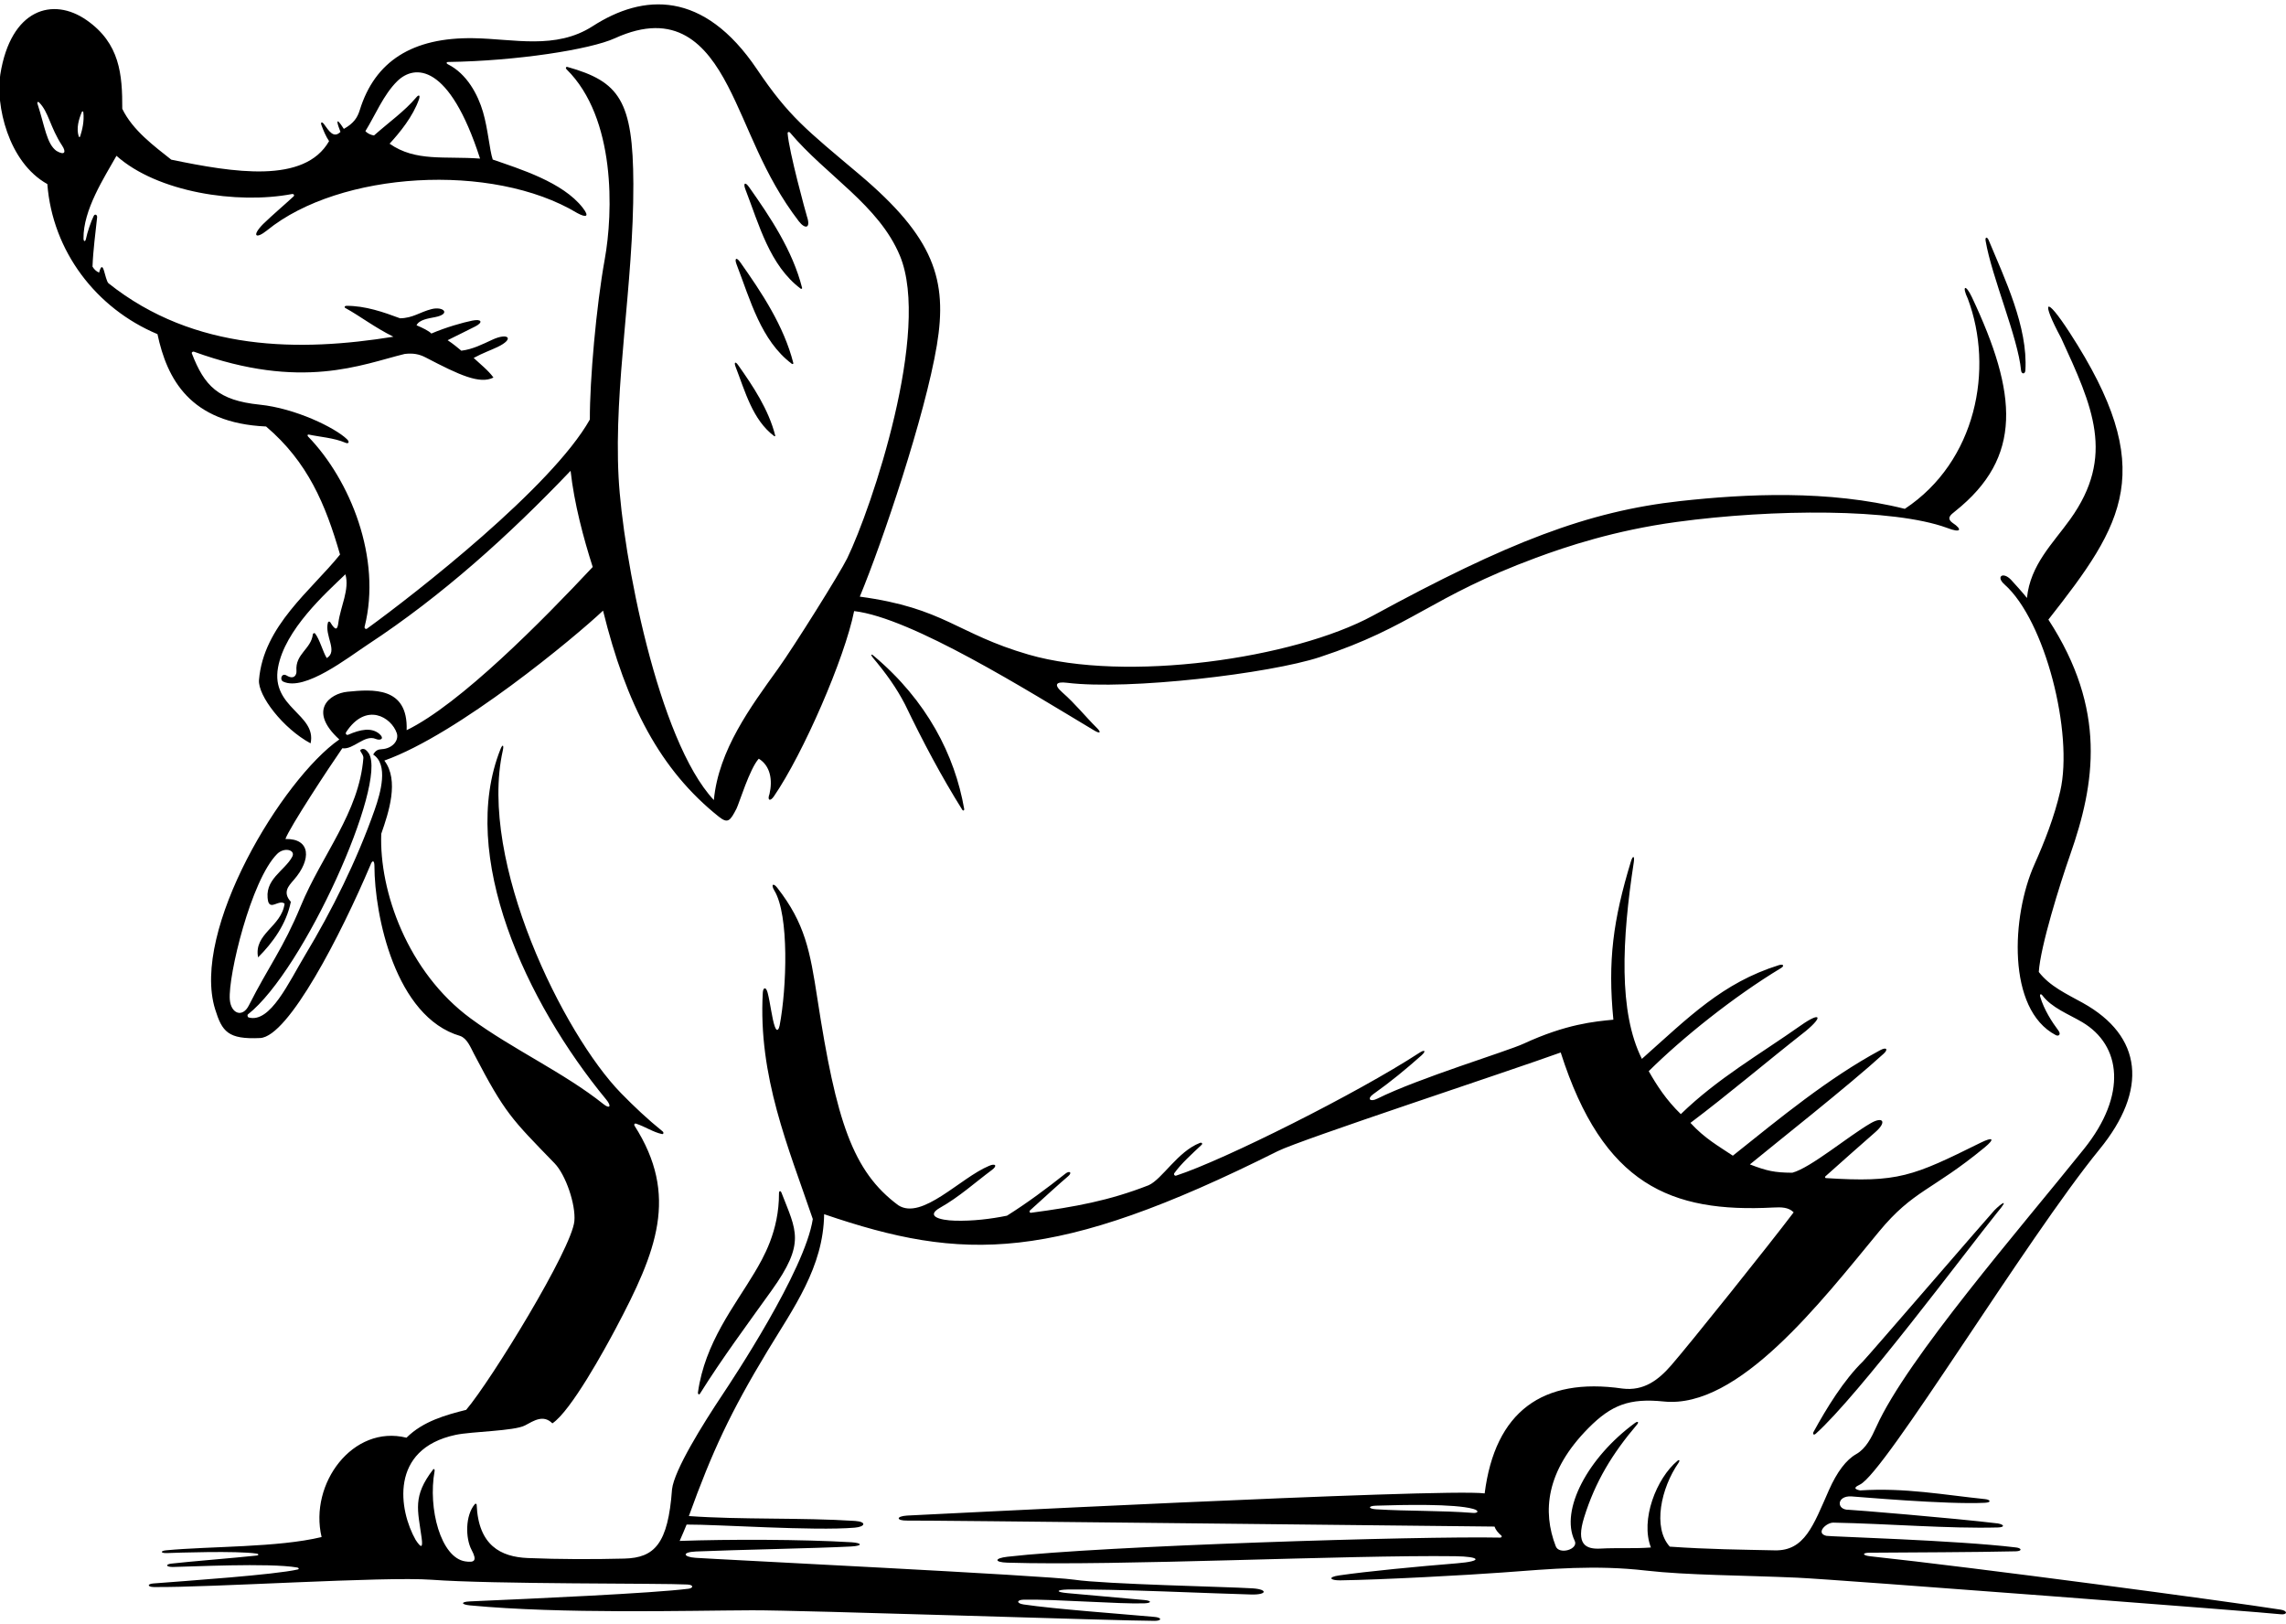 <?xml version="1.0" encoding="UTF-8"?>
<svg xmlns="http://www.w3.org/2000/svg" xmlns:xlink="http://www.w3.org/1999/xlink" width="501pt" height="356pt" viewBox="0 0 501 356" version="1.1">
<g id="surface1">
<path style=" stroke:none;fill-rule:nonzero;fill:rgb(0%,0%,0%);fill-opacity:1;" d="M 499.867 352.773 C 488.02 350.906 433.02 343.551 409.766 341.055 C 408.148 340.859 408.066 340.297 409.766 340.285 C 418.539 340.219 432.953 340.188 441.773 339.98 C 443.289 339.945 443.098 339.215 441.609 339.109 C 428.781 337.566 400.965 336.75 400.27 336.59 C 397.816 336.02 400.238 333.664 401.812 333.695 C 413.742 333.922 427.094 335.043 437.844 334.754 C 439.348 334.715 439.348 334.145 437.848 333.871 C 428.012 332.68 405.75 330.867 405.168 330.879 C 402.434 330.941 402.473 327.77 405.734 327.945 C 406.941 328.008 426.562 329.766 434.977 329.348 C 436.59 329.27 436.156 328.656 435.062 328.543 C 425.961 327.613 417.492 325.992 407.652 326.637 C 405.965 326.293 406.676 325.801 407.621 325.355 C 413.094 322.801 444.051 271.566 460.133 251.879 C 470.773 238.855 469.609 227.082 456.449 219.781 C 452.98 217.859 449.238 216.16 446.82 213.012 C 447.184 207.391 451.426 193.805 453.699 187.32 C 459.172 171.723 461.77 155.523 448.926 135.789 C 465.531 114.664 473.102 102.98 453.574 72.871 C 448.168 64.535 447.25 65.766 451.719 74.082 C 458.602 89.078 463.652 99.918 453.707 113.801 C 449.879 119.145 444.965 123.773 444.227 131.051 C 443.586 130.203 441.285 127.637 440.73 127.055 C 438.969 125.219 437.359 126.359 439.309 128.086 C 448.223 135.984 454.445 160.695 451.523 173.387 C 450.215 179.074 448.098 184.441 445.84 189.508 C 440.867 200.656 439.754 221.184 450.535 226.848 C 451.195 227.195 451.754 226.688 451.109 225.836 C 449.73 224.008 447.965 221.273 447.137 218.457 C 446.969 217.895 447.277 217.715 447.602 218.141 C 449.672 220.883 453.316 222.23 456.312 223.996 C 464.93 229.082 466.234 239.938 456.746 251.773 C 442.719 269.277 417.949 297.734 411.234 312.648 C 410.152 315.055 408.934 317.477 406.82 318.672 C 404.621 319.91 402.598 322.566 400.812 326.605 C 397.398 334.344 395.496 339.91 388.973 339.77 C 381.547 339.605 374.523 339.555 365.953 338.957 C 362.145 334.777 364.027 326.098 367.879 320.57 C 368.199 320.109 368.055 319.797 367.652 320.133 C 363.012 323.973 359.453 333.109 361.816 339.141 C 358.305 339.426 354.383 339.18 350.84 339.379 C 347.5 339.57 345.32 338.5 347.188 332.516 C 349.617 324.73 353.324 318.609 358.773 312.199 C 359.238 311.652 358.938 311.402 358.324 311.852 C 347.973 319.434 341.902 330.953 345.078 337.605 C 346.133 339.523 341.629 340.863 340.938 338.82 C 338.066 331.336 338.723 322.453 348.133 312.961 C 353.164 307.887 357.113 306.375 364.648 307.148 C 381.016 308.824 399.012 285.402 411.816 269.898 C 419.34 260.793 423.406 260.98 434.926 251.492 C 437.273 249.559 436.812 249.086 434.117 250.414 C 419.18 257.805 416.035 259.207 400.141 258.184 C 399.984 258.172 399.926 257.922 400.051 257.809 C 403.676 254.574 407.305 251.34 411.008 248.105 C 413.59 245.852 412.672 244.609 410 246.152 C 405.02 249.031 396.863 255.914 392.805 257.012 C 388.895 256.984 387.246 256.625 383.508 255.188 C 388.691 250.906 405.227 237.867 412.82 230.93 C 413.855 229.984 413.488 229.402 412.059 230.156 C 400.645 236.316 390.215 244.941 379.77 253.277 C 376.648 251.176 373.637 249.535 370.477 246.086 C 378.758 239.855 387.035 232.801 395.723 225.984 C 399.703 222.699 398.945 221.715 394.711 224.699 C 385.52 231.172 376.469 236.309 368.367 244.168 C 365.109 241.004 363.098 237.844 361.336 234.754 C 368.633 227.512 379.914 218.445 390.316 212.164 C 391.164 211.648 390.812 211.223 389.844 211.523 C 377.477 215.398 370.121 222.914 359.836 232.059 C 354.684 221.785 355.461 205.914 358.059 188.973 C 358.281 187.512 357.852 187.418 357.438 188.773 C 353.523 201.656 352.328 210.586 353.586 223.473 C 349.457 223.871 343.254 224.414 333.91 228.734 C 330.273 230.418 310.875 236.281 301.844 240.781 C 300.254 241.574 299.539 240.805 300.953 239.797 C 304.895 236.992 308.027 234.402 311.531 231.297 C 312.535 230.41 312.371 229.871 311.027 230.754 C 297.605 239.527 268.207 254.258 257.766 257.645 C 257.438 257.75 257.168 257.379 257.375 257.094 C 258.887 254.988 261.137 252.977 263.352 250.891 C 263.625 250.633 263.367 250.324 262.98 250.473 C 258.102 252.348 254.723 258.414 251.73 259.754 C 243.102 263.129 235.637 264.496 225.969 265.785 C 225.656 265.828 225.504 265.48 225.762 265.246 C 228.355 262.895 232.5 259.113 234.059 257.812 C 235.074 256.965 234.398 256.496 233.512 257.199 C 229.379 260.477 225.137 263.633 220.691 266.426 C 217.047 267.168 213.137 267.625 209.285 267.52 C 205.949 267.426 202.75 266.527 206.07 264.656 C 210.199 262.332 213.656 259.18 217.355 256.43 C 218.719 255.422 218.102 254.902 216.738 255.516 C 210.438 258.145 202.078 267.48 196.875 264.145 C 186.859 256.723 183.266 245.688 179.141 218.879 C 177.535 208.449 176.441 202.363 170.34 194.555 C 169.434 193.391 168.922 193.875 169.703 195.16 C 172.98 200.531 172.43 216.527 170.867 224.734 C 170.734 225.426 170.316 226.402 169.805 224.965 C 169.18 223.223 168.828 219.816 168.227 217.535 C 167.867 216.176 167.242 216.398 167.176 217.531 C 166.133 235.926 172.77 251.41 178.133 267.16 C 176.414 278.477 160.383 302.574 158.352 305.629 C 154.027 312.121 147.762 322.176 147.281 326.395 C 146.418 338.371 143.438 341.402 136.844 341.574 C 130.105 341.746 122.598 341.742 115.656 341.453 C 109.789 341.207 104.836 338.727 104.465 329.75 C 104.457 329.586 104.211 329.477 104.102 329.602 C 101.93 332.082 101.996 337.129 103.34 339.645 C 104.668 342.133 103.922 342.477 101.969 342.188 C 96.633 341.395 93.742 330.629 95.25 322.367 C 95.312 322.027 95.09 321.824 94.918 322.051 C 90.375 327.961 91.566 330.891 92.402 337.023 C 92.715 339.316 92.297 339.305 91.094 337.484 C 87.426 331.016 85.262 317.582 99.852 314.461 C 103.359 313.711 112.719 313.629 115.047 312.398 C 117.043 311.336 119.074 309.953 121.062 311.938 C 125.18 309.18 132.641 295.492 134.949 291.145 C 143.934 274.203 148.844 262.027 139.051 246.688 C 138.895 246.441 139.09 246.156 139.367 246.246 C 141.426 246.914 143.148 248.129 145.086 248.535 C 145.422 248.605 145.512 248.188 145.215 247.949 C 141.879 245.254 138.988 242.52 136.086 239.551 C 123.57 226.746 104.77 188.828 110.188 164.508 C 110.477 163.223 110.152 163.016 109.688 164.176 C 100.383 187.512 115.281 219.668 132.855 240.969 C 134.102 242.477 133.621 243.066 132.285 241.996 C 123.625 235.078 112.316 229.941 103.156 223.203 C 89.34 213.047 83.082 195.312 83.555 182.73 C 85.188 178.055 87.535 171.027 84.234 166.684 C 100.465 160.895 126.051 139.598 132.164 133.824 C 137.23 154.391 144.691 168.758 157.559 179 C 159.535 180.574 160.039 179.883 161.418 177.207 C 161.957 176.156 164.297 168.453 166.293 166.273 C 168.844 167.836 169.352 170.953 168.641 174.016 C 168.109 175.387 168.777 175.73 169.594 174.543 C 176.02 165.203 185.148 144.199 187.191 133.922 C 199.828 135.398 225.211 151.355 239.816 160.094 C 241.117 160.871 241.414 160.543 240.371 159.512 C 237.867 157.031 235.645 154.215 232.867 151.789 C 230.77 149.957 231.535 149.348 233.824 149.633 C 247.398 151.312 278.344 147.598 289.211 144.023 C 309.641 137.297 313.414 130.84 336.637 122.242 C 343.23 119.801 353.844 116.234 367.48 114.387 C 388.734 111.504 414.977 111.418 426.664 115.672 C 429.938 116.953 430.02 115.969 427.965 114.617 C 426.492 113.566 427.512 112.824 428.484 112.051 C 443.355 100.203 442.156 86.324 432.16 65.121 C 430.77 62.172 429.914 62.617 431.266 65.465 C 437.031 80.812 433.148 101.129 417.461 111.516 C 400.664 107.32 382.605 108.234 368.273 109.809 C 348.039 112.035 330.43 118.836 300.902 134.918 C 283.531 144.379 246.703 149.621 225.449 143.465 C 209.605 138.875 207.066 133.266 188.434 130.758 C 193.414 118.766 202.746 91.066 205.32 75.672 C 207.711 61.355 204.762 52.074 188.305 38.199 C 176.688 28.406 172.895 25.551 165.898 15.176 C 154.156 -2.242 140.965 -1.398 129.895 5.734 C 121.785 10.961 112.59 8.512 103.797 8.371 C 90.336 8.152 82.156 13.461 78.859 24.09 C 78.34 25.766 77.559 27.004 75.359 28.246 C 73.258 24.969 73.969 27.32 74.617 28.902 C 73.105 30.414 72.09 28.684 71.008 27.211 C 70.559 26.598 70.211 26.785 70.438 27.398 C 70.906 28.656 71.387 29.848 72.121 30.93 C 66.723 40.352 51.18 37.816 37.535 34.992 C 33.836 32.051 29.078 28.574 26.797 23.844 C 26.82 16.324 26.289 9.504 18.973 4.41 C 11.602 -0.723 2.363 1.898 0.066 16.312 C -0.98 22.867 1.711 35.508 10.375 40.34 C 11.512 55.066 21.059 67.578 34.512 73.23 C 36.594 83.023 41.625 92.727 58.316 93.469 C 67.453 101.25 71.34 110.508 74.523 121.531 C 68.219 129.383 57.734 137.156 56.762 149.016 C 56.48 152.434 62.047 159.68 68.07 162.91 C 69.438 156.516 59.34 155.152 60.93 146.297 C 62.422 137.996 71.387 129.996 75.695 125.863 C 76.668 129.137 74.602 133.02 74.164 136.426 C 73.969 137.98 73.594 138.402 72.355 136.332 C 72.25 136.152 71.926 136.227 71.883 136.387 C 71.043 139.332 74.168 142.688 71.613 144.223 C 70.746 142.848 70.086 140.145 69.055 138.836 C 68.91 138.648 68.586 138.809 68.562 139.016 C 68.191 142.266 64.66 143.297 64.973 147.016 C 65.043 147.883 64.469 149.043 62.805 148.039 C 61.707 147.379 61.234 148.988 62.07 149.379 C 66.777 151.578 76.297 144.086 80.594 141.262 C 96.82 130.609 111.508 117.379 125.051 103.176 C 125.824 110.277 127.895 118.016 129.898 124.258 C 118.891 136.012 100.867 154.301 89.121 160.023 C 89.453 150.418 81.625 151.055 76.125 151.605 C 72.305 151.984 67.367 155.676 74.363 162.059 C 61.918 170.711 41.773 203.879 47.152 221.191 C 48.676 226.094 49.965 227.82 57.008 227.492 C 63.242 227.203 74.781 204.688 81.168 189.613 C 81.629 188.324 82.059 188.621 82.059 189.758 C 82.074 200.605 86.629 222.879 100.848 227.035 C 102.359 227.566 103.117 229.5 103.867 230.941 C 110.707 244.047 112.09 245.191 121.547 254.953 C 123.996 257.48 126.203 263.992 125.879 267.602 C 125.328 273.723 107.625 302.555 102.168 308.977 C 97.727 310.094 92.723 311.465 89.086 315.082 C 77.348 312.16 67.707 325.137 70.48 336.855 C 60.863 339.172 46.09 338.84 36.387 339.762 C 35.105 339.883 35.141 340.422 36.598 340.367 C 38.785 340.281 51.844 339.832 56.219 340.477 C 56.766 340.555 56.719 340.855 56.285 340.906 C 51.684 341.406 41.164 342.25 37.551 342.676 C 36.285 342.824 36.254 343.383 37.828 343.414 C 41.367 343.379 58.969 342.453 65.148 343.531 C 65.492 343.59 65.598 343.879 65.262 343.957 C 60.316 345.117 41.004 346.449 33.578 347.027 C 32.223 347.133 32.305 347.793 33.719 347.809 C 45.992 347.957 84.285 345.449 94.574 346.211 C 108.105 347.215 144.973 346.953 150.637 347.254 C 152.145 347.34 151.895 348.059 150.902 348.18 C 142.863 349.188 117.691 350.312 103.012 350.957 C 100.879 351.051 101.055 351.648 103.004 351.832 C 123.293 353.742 150.445 352.965 164.816 352.906 C 175.516 352.863 246.379 355.242 253.082 355.223 C 254.66 355.215 254.711 354.473 252.898 354.344 C 245.633 353.688 231.285 352.656 224.34 351.629 C 222.715 351.387 222.762 350.605 224.426 350.574 C 231.348 350.457 245.281 351.566 250.777 351.383 C 252.391 351.328 252.484 350.809 250.789 350.656 C 245.188 350.152 238.93 349.602 233.98 349.148 C 231.102 348.891 231.633 348.402 233.973 348.355 C 243.637 348.172 266.938 349.281 274.262 349.445 C 277.895 349.527 277.902 348.195 273.98 348.07 C 269.297 347.766 242.074 347.195 235.453 346.203 C 229.266 345.273 157.379 341.754 152.426 341.406 C 149.758 341.219 149.328 340.168 152.512 340.02 C 161.27 339.641 178.812 339.332 186.496 338.926 C 189.176 338.781 188.965 338.152 186.598 337.996 C 175.727 337.348 159.699 337.324 148.953 337.703 C 149.648 336.195 149.965 335.305 150.477 334.117 C 157.426 334.082 178.336 335.551 187.328 334.797 C 189.656 334.598 189.973 333.508 187.414 333.324 C 175.645 332.562 162.344 333.078 150.973 332.254 C 156.098 318.07 160.113 309.465 168.203 296.074 C 173.891 286.66 180.465 277.723 180.617 266.098 C 211.066 276.496 230.949 276.859 280.039 252.277 C 285.062 249.762 330.828 234.727 342.047 230.66 C 351.32 259.699 366.199 265.816 388.676 264.633 C 390.348 264.543 391.996 264.551 393.098 265.695 C 387.824 272.68 370.254 294.637 366.281 299.195 C 363.504 302.387 360.305 304.906 355.555 304.309 C 338.047 301.777 327.652 309.375 325.379 327.289 C 316.641 326.094 197.156 332.254 198.805 332.145 C 196.258 332.312 196.434 333.285 198.816 333.246 C 203.207 333.176 302.984 334.324 327.539 334.559 C 327.777 335.25 328.273 335.891 329.055 336.559 C 329.227 336.703 329.066 336.984 328.789 336.977 C 311.195 336.605 241.477 338.781 220.777 341.172 C 217.91 341.5 217.828 342.375 220.785 342.469 C 244.852 343.219 295.348 340.75 318.922 341.055 C 324.477 341.129 325.105 342.141 319.305 342.609 C 310.785 343.297 299.605 344.371 293.535 345.254 C 290.781 345.652 291.605 346.375 293.715 346.344 C 302.895 346.215 321.617 345.191 329.27 344.625 C 339.949 343.832 349.645 342.922 360.785 344.207 C 369.617 345.223 382.039 345.234 393.863 345.758 C 402.355 346.137 497.008 353.398 499.77 353.77 C 501.277 353.969 501.48 353.027 499.867 352.773 Z M 87.07 17.781 C 90.848 14.086 98.438 13.77 105.211 34.758 C 97.473 34.18 91.086 35.496 85.383 31.492 C 87.656 29.008 90.484 25.559 91.832 21.75 C 92.133 20.797 91.773 20.676 91.188 21.391 C 88.629 24.398 85.41 26.652 81.965 29.688 C 81.289 29.578 80.566 29.285 80.082 28.734 C 82.207 25.32 84.043 20.746 87.07 17.781 Z M 12.371 33.07 C 10.223 31.504 9.84 27.758 8.191 22.652 C 8.113 22.41 8.344 22.23 8.52 22.402 C 10.676 24.492 10.938 27.855 13.645 31.961 C 14.5 33.266 14.262 34.172 12.371 33.07 Z M 17.254 29.91 C 16.691 28.094 17.254 26.172 17.938 24.531 C 18.016 24.348 18.238 24.387 18.262 24.582 C 18.492 26.562 18.035 28.438 17.562 29.914 C 17.516 30.066 17.301 30.062 17.254 29.91 Z M 129.273 91.938 C 120.953 106.738 91.098 130.039 80.441 137.766 C 80.16 137.969 79.824 137.688 79.906 137.359 C 83.707 122.371 76.758 105.188 67.512 95.66 C 67.312 95.453 67.398 95.18 67.668 95.238 C 69.973 95.742 73.199 95.953 75.672 97.016 C 76.34 97.336 76.734 96.922 76.031 96.246 C 73.426 93.738 64.77 89.488 56.914 88.684 C 47.809 87.754 44.789 84.574 42.035 77.426 C 41.961 77.227 42.27 76.988 42.496 77.074 C 66.184 85.684 79.32 79.844 88.711 77.566 C 90.516 77.367 91.828 77.578 93.297 78.344 C 100.691 82.207 105.148 84.262 108.145 82.742 C 107.047 81.191 105.176 79.734 103.809 78.445 C 105.879 77.328 107.445 76.805 109.031 76.051 C 112.867 74.223 111.383 72.836 107.895 74.453 C 105.688 75.473 103.59 76.551 101.105 76.859 C 100.703 76.516 99.27 75.309 98.102 74.559 C 99.652 73.777 103.035 72.129 104.184 71.531 C 105.977 70.598 105.496 69.859 103.512 70.262 C 101.445 70.684 97.766 71.711 94.539 73.098 C 93.996 72.531 92.656 71.859 91.289 71.289 C 91.867 70.055 93.871 69.793 95.371 69.496 C 98.898 68.797 97.188 67.09 94.598 67.738 C 92.035 68.379 90.488 69.723 87.672 69.754 C 84.102 68.422 80.02 66.988 75.887 67.027 C 75.547 67.031 75.406 67.344 75.672 67.492 C 78.918 69.273 82.07 71.742 86.219 73.797 C 65.875 77.074 42.676 77.137 23.773 62.078 C 22.938 61.246 22.652 56.285 21.711 59.754 C 21.031 59.418 20.676 59.074 20.273 58.434 C 20.406 54.812 20.941 50.922 21.285 47.637 C 21.344 47.055 20.801 46.816 20.547 47.309 C 19.957 48.457 19.105 51.008 18.855 52.289 C 18.715 53.027 18.312 52.992 18.301 52.285 C 18.211 46.004 22.84 38.922 25.527 34.145 C 34.488 42.156 51.98 44.805 63.984 42.527 C 64.375 42.453 64.602 42.801 64.324 43.059 C 62.184 45.035 59.688 47.137 57.648 49.121 C 55.09 51.734 56.078 52.469 58.52 50.488 C 74.457 37.539 107.883 35.488 126.52 46.695 C 128.402 47.711 129.301 47.582 127.715 45.539 C 123.352 39.906 113.879 37.02 107.988 34.965 C 107.27 32.809 106.965 28.316 105.844 24.504 C 104.75 20.781 102.355 16.172 98.121 14.066 C 97.77 13.891 97.816 13.586 98.215 13.582 C 113.168 13.363 129.305 10.867 134.754 8.383 C 148.051 2.328 154.711 9.578 159.516 18.832 C 164.215 27.879 167.176 38.199 175.062 48.484 C 176.43 50.266 177.746 50.117 176.852 47.438 C 176.629 46.758 172.91 33.215 172.617 29.219 C 172.594 28.887 172.953 28.844 173.129 29.047 C 181.078 38.504 192.594 44.922 197.223 56.043 C 204.078 72.52 191.047 111.281 185.676 122.348 C 184.121 125.551 173.957 141.77 170.504 146.574 C 164.496 154.938 157.488 164.355 156.449 175.34 C 144.188 162.254 136.473 121.68 135.57 104.59 C 134.504 84.43 138.879 62.32 138.805 40.332 C 138.746 22.062 135.758 17.875 124.371 14.676 C 124.023 14.578 123.895 14.926 124.18 15.203 C 135.004 25.879 134.391 46.574 132.527 56.871 C 130.68 67.066 129.234 83.359 129.273 91.938 Z M 66.887 209.289 C 63.293 215.258 59.234 224.32 54.488 222.98 C 54.262 222.914 54.152 222.449 54.336 222.309 C 66.613 212.672 84.93 171.719 80.828 165.109 C 80.293 164.34 79.977 164.109 79.402 164.137 C 78.281 164.434 79.68 165.051 79.637 166.137 C 78.684 178.102 70.566 187.312 65.918 198.551 C 62.078 207.848 58.887 211.738 54.531 220.359 C 53.137 223.117 50.605 222.145 50.363 219.055 C 49.965 213.855 55.02 192.875 60.738 187.148 C 62.312 185.574 64.832 186.273 64.051 187.75 C 62.391 190.891 57.695 192.773 58.785 197.629 C 59.402 199.414 61.18 197.059 62.371 198.043 C 61.68 203.141 55.57 204.59 56.562 209.812 C 59.785 206.602 62.773 202.492 63.738 197.637 C 61.91 195.559 63.172 194.234 64.406 192.82 C 68.297 188.367 68.105 183.738 62.551 183.875 C 63.473 181.305 72.211 168.023 75.023 163.984 C 77.426 164.375 79.918 160.895 82.348 161.941 C 83.281 162.344 84.379 161.965 83.172 160.859 C 81.406 159.34 78.941 159.879 76.336 161.012 C 75.941 161.184 75.629 160.805 75.871 160.434 C 80.238 153.801 85.781 157.16 86.965 160.691 C 87.473 162.316 85.965 164.07 83.645 164.188 C 82.855 164.227 82.297 164.465 81.789 165.367 C 85.16 167.535 83.445 173.684 82.113 177.469 C 78.188 188.637 72.668 199.688 66.887 209.289 Z M 322.84 331.566 C 315.812 331.016 308.605 331.207 301.574 330.77 C 299.855 330.66 299.746 330.035 301.57 329.977 C 307.574 329.785 318.742 329.535 322.855 330.68 C 324.301 331.086 323.91 331.652 322.84 331.566 "/>
<path style=" stroke:none;fill-rule:nonzero;fill:rgb(0%,0%,0%);fill-opacity:1;" d="M 173.551 79.742 C 173.695 79.848 173.906 79.738 173.867 79.578 C 171.789 71.383 166.852 64.008 162.25 57.496 C 161.34 56.207 160.93 56.66 161.438 57.969 C 164.445 65.766 166.77 74.66 173.551 79.742 "/>
<path style=" stroke:none;fill-rule:nonzero;fill:rgb(0%,0%,0%);fill-opacity:1;" d="M 442.934 81.156 C 442.992 81.992 443.824 82.109 443.883 81.156 C 444.465 71.664 439.328 61.02 435.84 52.637 C 435.508 51.84 435.016 51.898 435.172 52.805 C 436.527 60.754 442.27 74.012 442.934 81.156 "/>
<path style=" stroke:none;fill-rule:nonzero;fill:rgb(0%,0%,0%);fill-opacity:1;" d="M 191.285 144.117 C 194.254 147.656 196.465 150.754 198.344 154.379 C 202.344 162.68 206.309 170.141 210.871 177.438 C 211.078 177.766 211.371 177.645 211.305 177.254 C 209.258 165.547 203.195 153.547 191.426 143.684 C 190.879 143.227 190.797 143.531 191.285 144.117 "/>
<path style=" stroke:none;fill-rule:nonzero;fill:rgb(0%,0%,0%);fill-opacity:1;" d="M 153.406 305.434 C 158.152 297.848 163.836 290.168 169.094 282.832 C 176.617 272.34 174.512 269.77 171.277 261.402 C 171.078 260.887 170.723 260.945 170.723 261.516 C 170.754 269.812 167.242 275.746 165.32 278.969 C 160.98 286.254 154.488 294.25 152.969 305.121 C 152.91 305.539 153.211 305.754 153.406 305.434 "/>
<path style=" stroke:none;fill-rule:nonzero;fill:rgb(0%,0%,0%);fill-opacity:1;" d="M 397.477 313.777 C 397.199 314.281 397.488 314.617 397.945 314.207 C 407.328 305.82 430.809 274.309 437.758 265.672 C 440.535 262.383 438.535 263.773 437.094 265.242 C 436.254 266.098 409.277 297.383 408.305 298.336 C 404.074 302.461 400.316 308.594 397.477 313.777 "/>
<path style=" stroke:none;fill-rule:nonzero;fill:rgb(0%,0%,0%);fill-opacity:1;" d="M 175.477 63.262 C 175.617 63.367 175.832 63.258 175.789 63.098 C 173.715 54.902 168.777 47.527 164.176 41.016 C 163.266 39.727 162.855 40.18 163.359 41.488 C 166.371 49.281 168.691 58.18 175.477 63.262 "/>
<path style=" stroke:none;fill-rule:nonzero;fill:rgb(0%,0%,0%);fill-opacity:1;" d="M 169.68 95.582 C 169.781 95.656 169.93 95.578 169.902 95.469 C 168.449 89.73 164.992 84.566 161.77 80.012 C 161.133 79.109 160.848 79.426 161.199 80.344 C 163.309 85.797 164.934 92.023 169.68 95.582 "/>
</g>
</svg>
